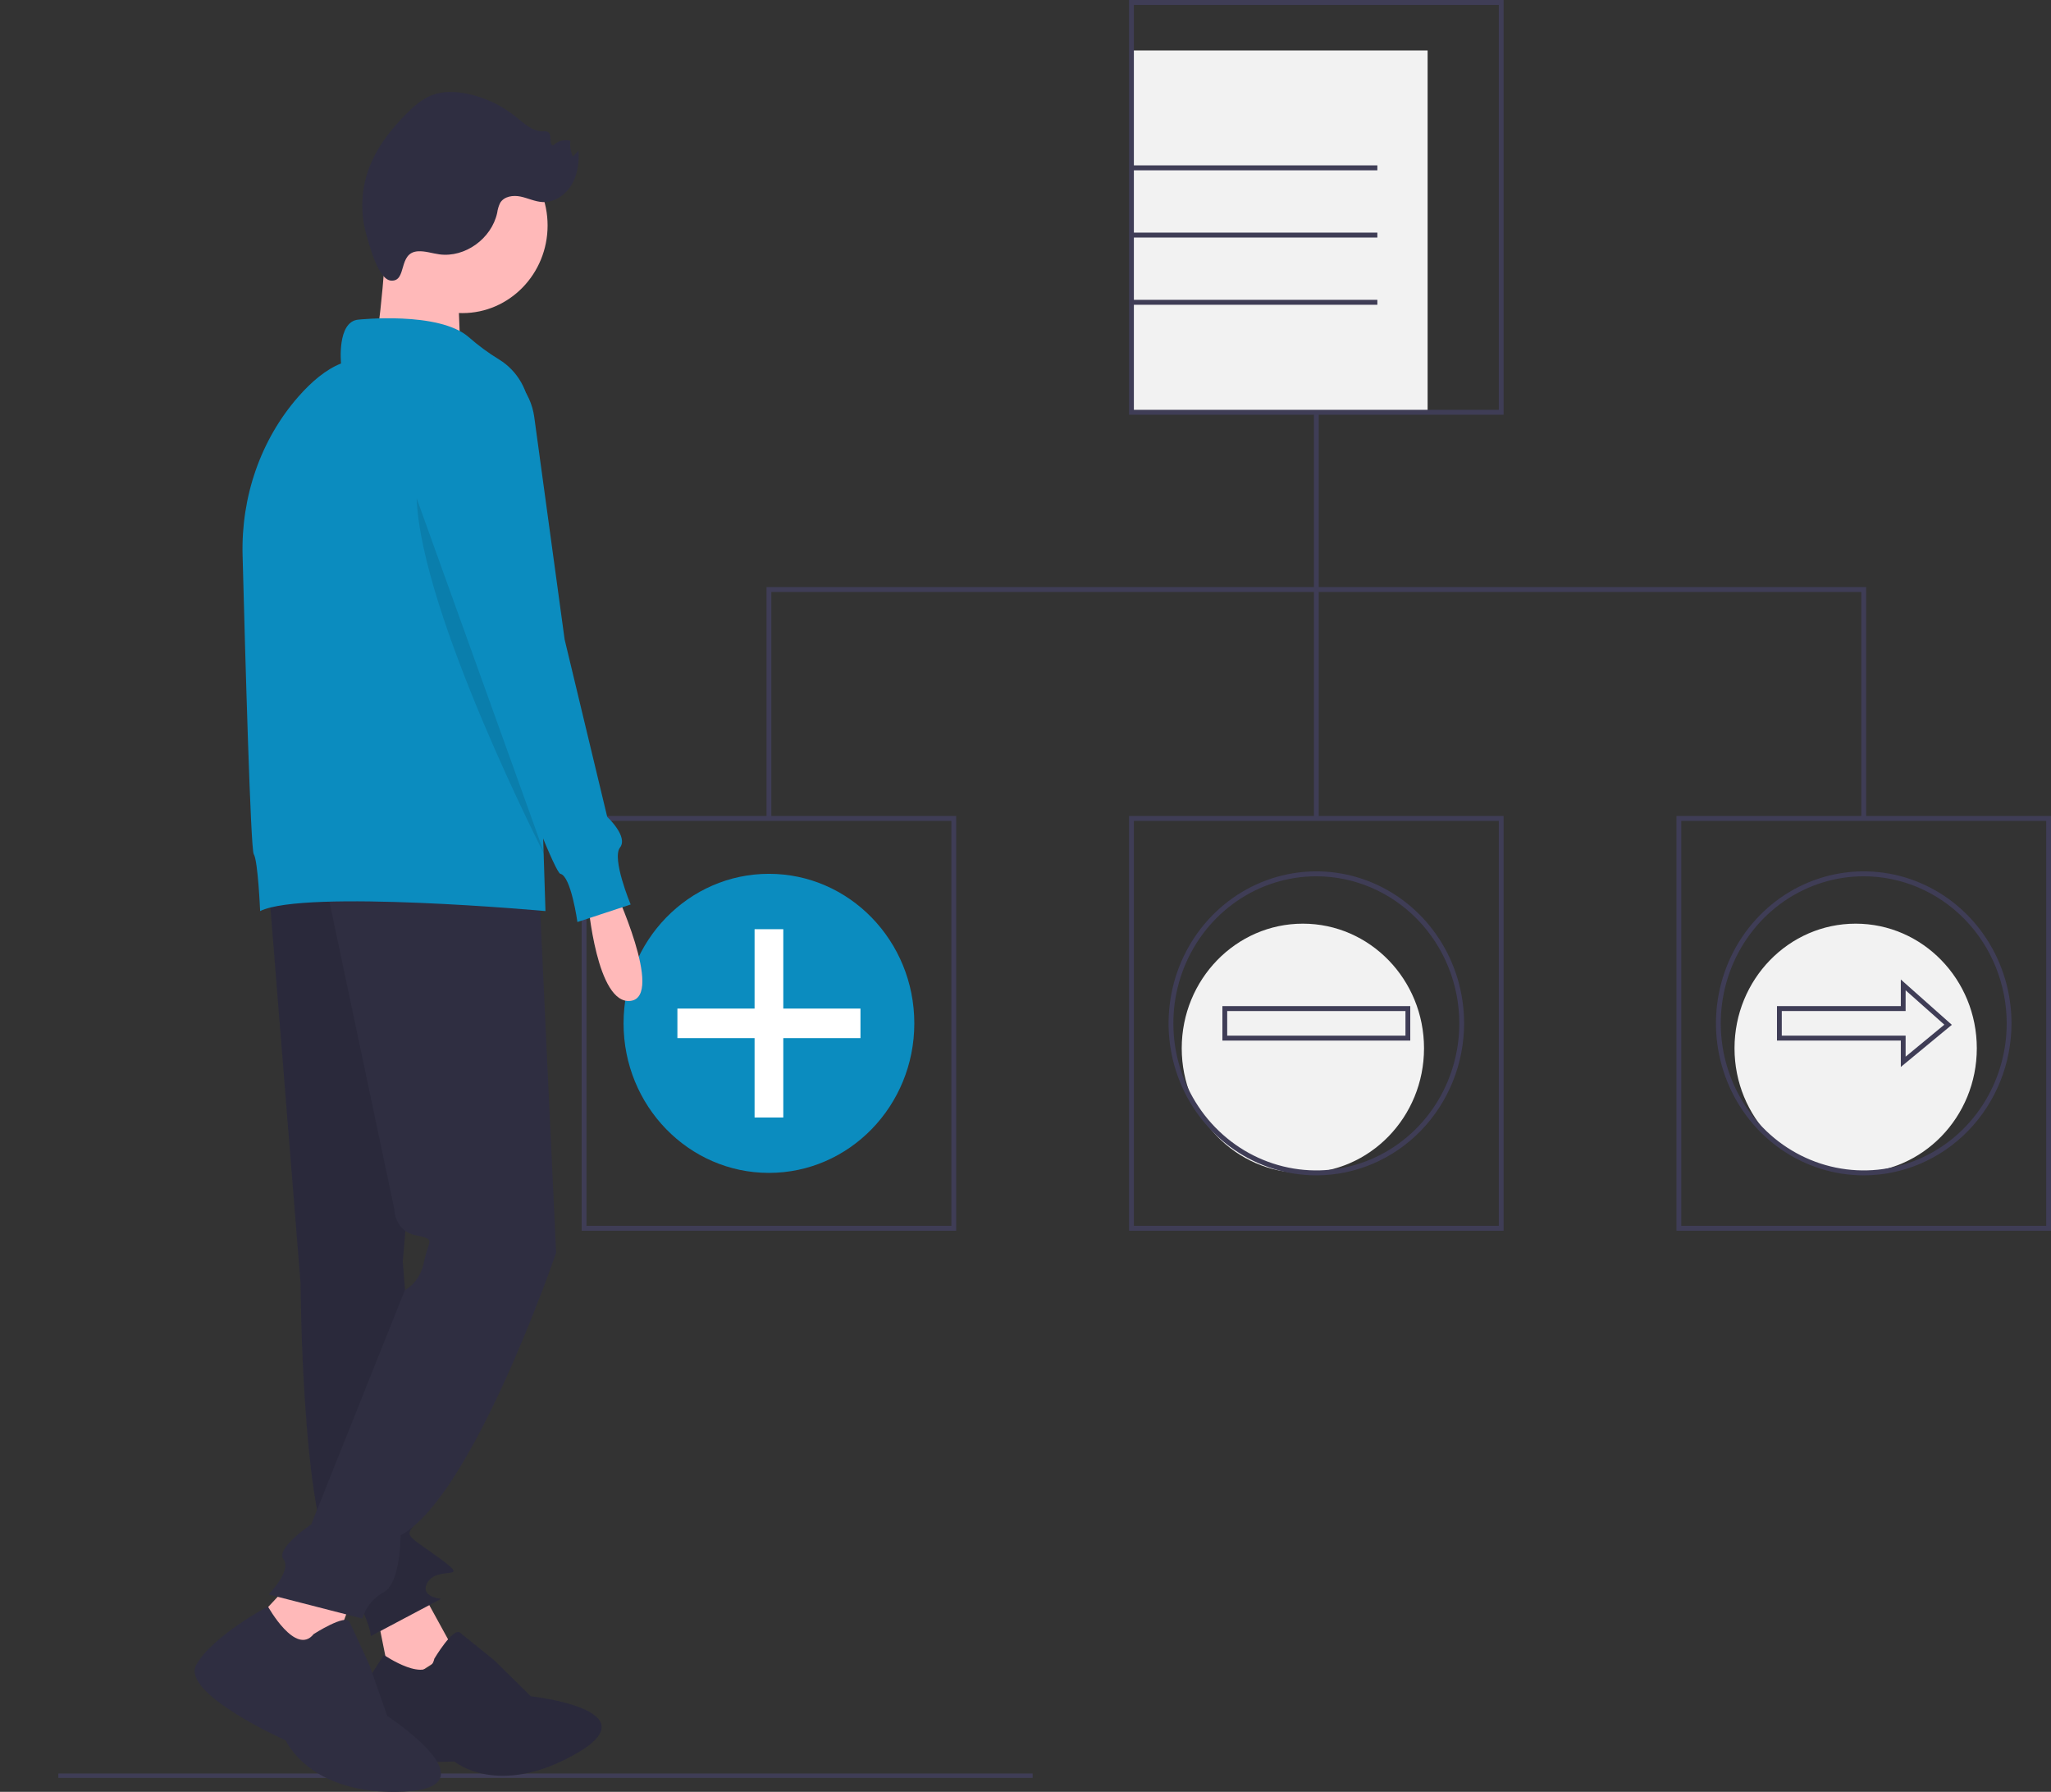 <svg width="340" height="297" viewBox="0 0 340 297" fill="none" xmlns="http://www.w3.org/2000/svg">
<rect x="0" y="0" width="340" height="297" fill="#333333" stroke="none"/>
<g clip-path="url(#clip0)">
<path d="M307.618 194.406C318.71 194.406 327.701 185.159 327.701 173.752C327.701 162.345 318.71 153.098 307.618 153.098C296.527 153.098 287.536 162.345 287.536 173.752C287.536 185.159 296.527 194.406 307.618 194.406Z" fill="#F2F2F2"/>
<path d="M215.981 194.406C227.073 194.406 236.064 185.159 236.064 173.752C236.064 162.345 227.073 153.098 215.981 153.098C204.89 153.098 195.899 162.345 195.899 173.752C195.899 185.159 204.89 194.406 215.981 194.406Z" fill="#F2F2F2"/>
<path d="M236.659 8.364H187.568V68.338H236.659V8.364Z" fill="#F2F2F2"/>
<path d="M249.256 68.748H187.17V0H249.256V68.748ZM187.966 67.929H248.46V0.819H187.966V67.929Z" fill="#3F3D56"/>
<path d="M249.256 203.995H187.17V135.247H249.256V203.995ZM187.966 203.177H248.46V136.066H187.966V203.177Z" fill="#3F3D56"/>
<path d="M158.511 203.995H96.425V135.247H158.511V203.995ZM97.222 203.177H157.715V136.066H97.222V203.177Z" fill="#3F3D56"/>
<path d="M340 203.995H277.914V135.247H340V203.995ZM278.71 203.177H339.204V136.066H278.71V203.177Z" fill="#3F3D56"/>
<path d="M218.611 68.339H217.815V135.656H218.611V68.339Z" fill="#3F3D56"/>
<path d="M309.355 135.657H308.559V98.123H127.866V135.657H127.07V97.305H309.355V135.657Z" fill="#3F3D56"/>
<path d="M228.328 27.411H187.568V28.23H228.328V27.411Z" fill="#3F3D56"/>
<path d="M228.328 38.555H187.568V39.373H228.328V38.555Z" fill="#3F3D56"/>
<path d="M228.328 49.697H187.568V50.516H228.328V49.697Z" fill="#3F3D56"/>
<path d="M171.189 293.96H9.672V294.686H171.189V293.96Z" fill="#3F3D56"/>
<path d="M127.468 194.406C140.778 194.406 151.568 183.309 151.568 169.621C151.568 155.933 140.778 144.836 127.468 144.836C114.159 144.836 103.369 155.933 103.369 169.621C103.369 183.309 114.159 194.406 127.468 194.406Z" fill="#0B8CBF"/>
<path d="M142.642 167.172H129.849V154.015H125.088V167.172H112.295V172.068H125.088V185.225H129.849V172.068H142.642V167.172Z" fill="white"/>
<path d="M218.213 194.815C213.367 194.815 208.631 193.338 204.603 190.569C200.574 187.801 197.434 183.866 195.58 179.263C193.726 174.659 193.241 169.593 194.186 164.706C195.131 159.819 197.464 155.33 200.89 151.806C204.316 148.283 208.681 145.883 213.433 144.911C218.185 143.939 223.111 144.438 227.587 146.345C232.063 148.251 235.889 151.481 238.581 155.624C241.273 159.767 242.71 164.638 242.71 169.621C242.702 176.3 240.119 182.704 235.527 187.428C230.934 192.151 224.707 194.808 218.213 194.815ZM218.213 145.245C213.525 145.245 208.943 146.675 205.045 149.353C201.147 152.032 198.109 155.839 196.315 160.293C194.522 164.747 194.052 169.648 194.967 174.377C195.881 179.105 198.139 183.448 201.453 186.857C204.768 190.266 208.991 192.588 213.589 193.528C218.186 194.469 222.952 193.986 227.283 192.141C231.614 190.296 235.315 187.172 237.92 183.163C240.524 179.155 241.914 174.442 241.914 169.621C241.907 163.158 239.407 156.963 234.964 152.393C230.521 147.823 224.496 145.253 218.213 145.245Z" fill="#3F3D56"/>
<path d="M233.784 172.478H202.641V166.764H233.784L233.784 172.478ZM203.437 171.66H232.988V167.582H203.437V171.66Z" fill="#3F3D56"/>
<path d="M308.957 194.815C304.112 194.815 299.376 193.338 295.347 190.569C291.319 187.801 288.179 183.866 286.325 179.263C284.47 174.659 283.985 169.593 284.93 164.706C285.876 159.819 288.209 155.33 291.635 151.806C295.061 148.283 299.426 145.883 304.178 144.911C308.93 143.939 313.855 144.438 318.331 146.344C322.808 148.251 326.634 151.481 329.326 155.624C332.017 159.767 333.454 164.638 333.454 169.621C333.447 176.3 330.864 182.704 326.271 187.427C321.679 192.151 315.452 194.808 308.957 194.815ZM308.957 145.245C304.269 145.245 299.687 146.675 295.789 149.353C291.892 152.032 288.854 155.839 287.06 160.293C285.266 164.747 284.797 169.648 285.711 174.376C286.626 179.105 288.883 183.448 292.198 186.857C295.512 190.266 299.735 192.588 304.333 193.528C308.931 194.469 313.696 193.986 318.027 192.141C322.358 190.296 326.06 187.172 328.664 183.163C331.268 179.155 332.658 174.442 332.658 169.621C332.651 163.158 330.152 156.963 325.708 152.393C321.265 147.823 315.241 145.253 308.957 145.245Z" fill="#3F3D56"/>
<path d="M315.104 176.849V172.477H294.575V166.763H315.104V162.352L323.563 169.864L315.104 176.849ZM295.371 171.659H315.9V175.141L322.319 169.84L315.9 164.14V167.582H295.371V171.659Z" fill="#3F3D56"/>
<path d="M101.72 147.016C101.72 147.016 110.193 165.168 104.545 165.894C98.896 166.62 97.484 149.557 97.484 149.557L101.72 147.016Z" fill="#FFB9B9"/>
<path d="M69.597 263.191L75.245 273.485L65.008 280.073L62.563 267.918L69.597 263.191Z" fill="#FFB9B9"/>
<path d="M72.009 274.917C72.009 274.917 75.11 269.724 76.232 270.593C77.353 271.463 81.98 275.229 81.98 275.229L88.006 281.165C88.006 281.165 108.367 283.379 95.429 290.716C82.492 298.052 75.342 291.969 75.342 291.969C75.342 291.969 57.222 292.938 57.514 287.739C57.807 282.54 63.651 274.314 63.651 274.314C63.651 274.314 71.016 279.392 72.009 274.917Z" fill="#2F2E41"/>
<path opacity="0.1" d="M72.009 274.917C72.009 274.917 75.11 269.724 76.232 270.593C77.353 271.463 81.98 275.229 81.98 275.229L88.006 281.165C88.006 281.165 108.367 283.379 95.429 290.716C82.492 298.052 75.342 291.969 75.342 291.969C75.342 291.969 57.222 292.938 57.514 287.739C57.807 282.54 63.651 274.314 63.651 274.314C63.651 274.314 71.016 279.392 72.009 274.917Z" fill="black"/>
<path d="M44.533 146.833L49.828 212.727C49.828 212.727 50.005 252.118 55.653 259.742C61.301 267.366 61.478 271.178 61.478 271.178L73.127 265.006C73.127 265.006 69.244 264.643 71.009 262.102C72.774 259.561 78.069 262.102 73.127 258.472C68.185 254.841 67.126 254.722 68.361 253.148C69.123 252.15 69.665 250.993 69.95 249.758L66.773 209.097L72.774 138.302L44.533 146.833Z" fill="#2F2E41"/>
<path opacity="0.1" d="M44.533 146.833L49.828 212.727C49.828 212.727 50.005 252.118 55.653 259.742C61.301 267.366 61.478 271.178 61.478 271.178L73.127 265.006C73.127 265.006 69.244 264.643 71.009 262.102C72.774 259.561 78.069 262.102 73.127 258.472C68.185 254.841 67.126 254.722 68.361 253.148C69.123 252.15 69.665 250.993 69.95 249.758L66.773 209.097L72.774 138.302L44.533 146.833Z" fill="black"/>
<path d="M59.007 263.191L54.065 276.624L39.945 271.179L48.77 261.739L59.007 263.191Z" fill="#FFB9B9"/>
<path d="M51.995 270.851C51.995 270.851 57.271 267.459 57.931 268.816C58.59 270.173 61.229 275.938 61.229 275.938L64.196 284.417C64.196 284.417 82.333 296.287 66.835 296.965C51.336 297.643 47.379 288.486 47.379 288.486C47.379 288.486 29.901 280.686 32.539 275.938C35.177 271.19 44.411 266.266 44.411 266.266C44.411 266.266 49.027 274.581 51.995 270.851Z" fill="#2F2E41"/>
<path d="M89.365 147.015L92.189 207.645C92.189 207.645 78.422 247.944 66.42 254.479C66.42 254.479 66.42 262.466 63.596 263.918C62.754 264.365 62.008 264.98 61.402 265.729C60.796 266.477 60.341 267.343 60.066 268.274L44.533 264.281C44.533 264.281 48.416 260.287 47.005 258.472C45.593 256.657 51.594 252.663 51.594 252.663L67.126 213.817C67.126 213.817 69.597 212.728 70.303 209.097C71.009 205.467 72.421 205.467 68.891 204.741C65.361 204.014 65.361 200.384 65.361 200.384L53.712 145.2L89.365 147.015Z" fill="#2F2E41"/>
<path d="M76.657 51.897C84.456 51.897 90.777 45.395 90.777 37.375C90.777 29.354 84.456 22.852 76.657 22.852C68.859 22.852 62.537 29.354 62.537 37.375C62.537 45.395 68.859 51.897 76.657 51.897Z" fill="#FFB9B9"/>
<path d="M64.126 38.281C64.126 38.281 63.066 56.797 61.654 58.612C60.242 60.427 76.481 60.064 76.481 60.064C76.481 60.064 75.422 44.453 76.481 43.001C77.54 41.549 64.126 38.281 64.126 38.281Z" fill="#FFB9B9"/>
<path d="M59.36 52.985C59.36 52.985 72.774 51.533 77.716 55.89C79.295 57.276 80.986 58.52 82.772 59.609C84.263 60.529 85.505 61.82 86.385 63.363C87.264 64.906 87.751 66.651 87.803 68.439L90.424 151.009C90.424 151.009 50.535 147.379 43.122 151.009C43.122 151.009 42.769 142.659 42.063 141.57C41.548 140.776 40.658 109.111 40.214 92.007C39.963 82.355 43.188 72.887 49.482 65.722C51.621 63.286 54.012 61.245 56.536 60.246C56.536 60.246 55.83 53.348 59.36 52.985Z" fill="#0B8CBF"/>
<path d="M80.893 60.246C82.88 60.784 84.669 61.914 86.034 63.493C87.398 65.073 88.279 67.032 88.565 69.125L93.601 105.991L100.661 135.398C100.661 135.398 104.192 138.665 102.779 140.48C101.367 142.296 104.545 149.92 104.545 149.92L95.719 152.824C95.719 152.824 94.66 145.2 92.895 144.837C91.344 144.518 73.98 96.812 69.794 85.255C69.217 83.662 68.891 82.755 68.891 82.755C68.891 82.755 69.597 58.431 80.893 60.246Z" fill="#0B8CBF"/>
<path opacity="0.1" d="M69.068 82.574L90.424 141.994C90.424 141.994 69.774 101.816 69.068 82.574Z" fill="black"/>
<path d="M69.28 41.654C70.475 41.581 71.641 41.996 72.826 42.158C77.069 42.737 81.483 39.571 82.42 35.276C82.495 34.704 82.66 34.148 82.91 33.632C83.563 32.535 85.05 32.326 86.276 32.578C87.502 32.83 88.664 33.42 89.913 33.488C91.84 33.592 93.691 32.371 94.718 30.691C95.746 29.01 96.037 26.942 95.898 24.962L94.974 25.959C94.598 25.142 94.453 24.233 94.555 23.335C94.066 23.201 93.551 23.199 93.06 23.328C92.569 23.457 92.118 23.714 91.751 24.073C90.936 24.163 91.552 22.519 90.946 21.951C90.693 21.713 90.304 21.758 89.961 21.761C88.227 21.779 86.825 20.415 85.459 19.317C83.092 17.42 80.325 16.121 77.38 15.527C75.422 15.134 73.341 15.071 71.484 15.821C69.96 16.437 68.684 17.558 67.503 18.725C64.597 21.599 62.023 24.976 60.814 28.932C59.831 32.172 59.804 35.639 60.734 38.896C61.221 40.587 62.69 46.378 64.839 46.513C67.54 46.683 65.919 41.86 69.28 41.654Z" fill="#2F2E41"/>
</g>
<defs>
<clipPath id="clip0">
<rect width="340" height="297" fill="white"/>
</clipPath>
</defs>
</svg>
